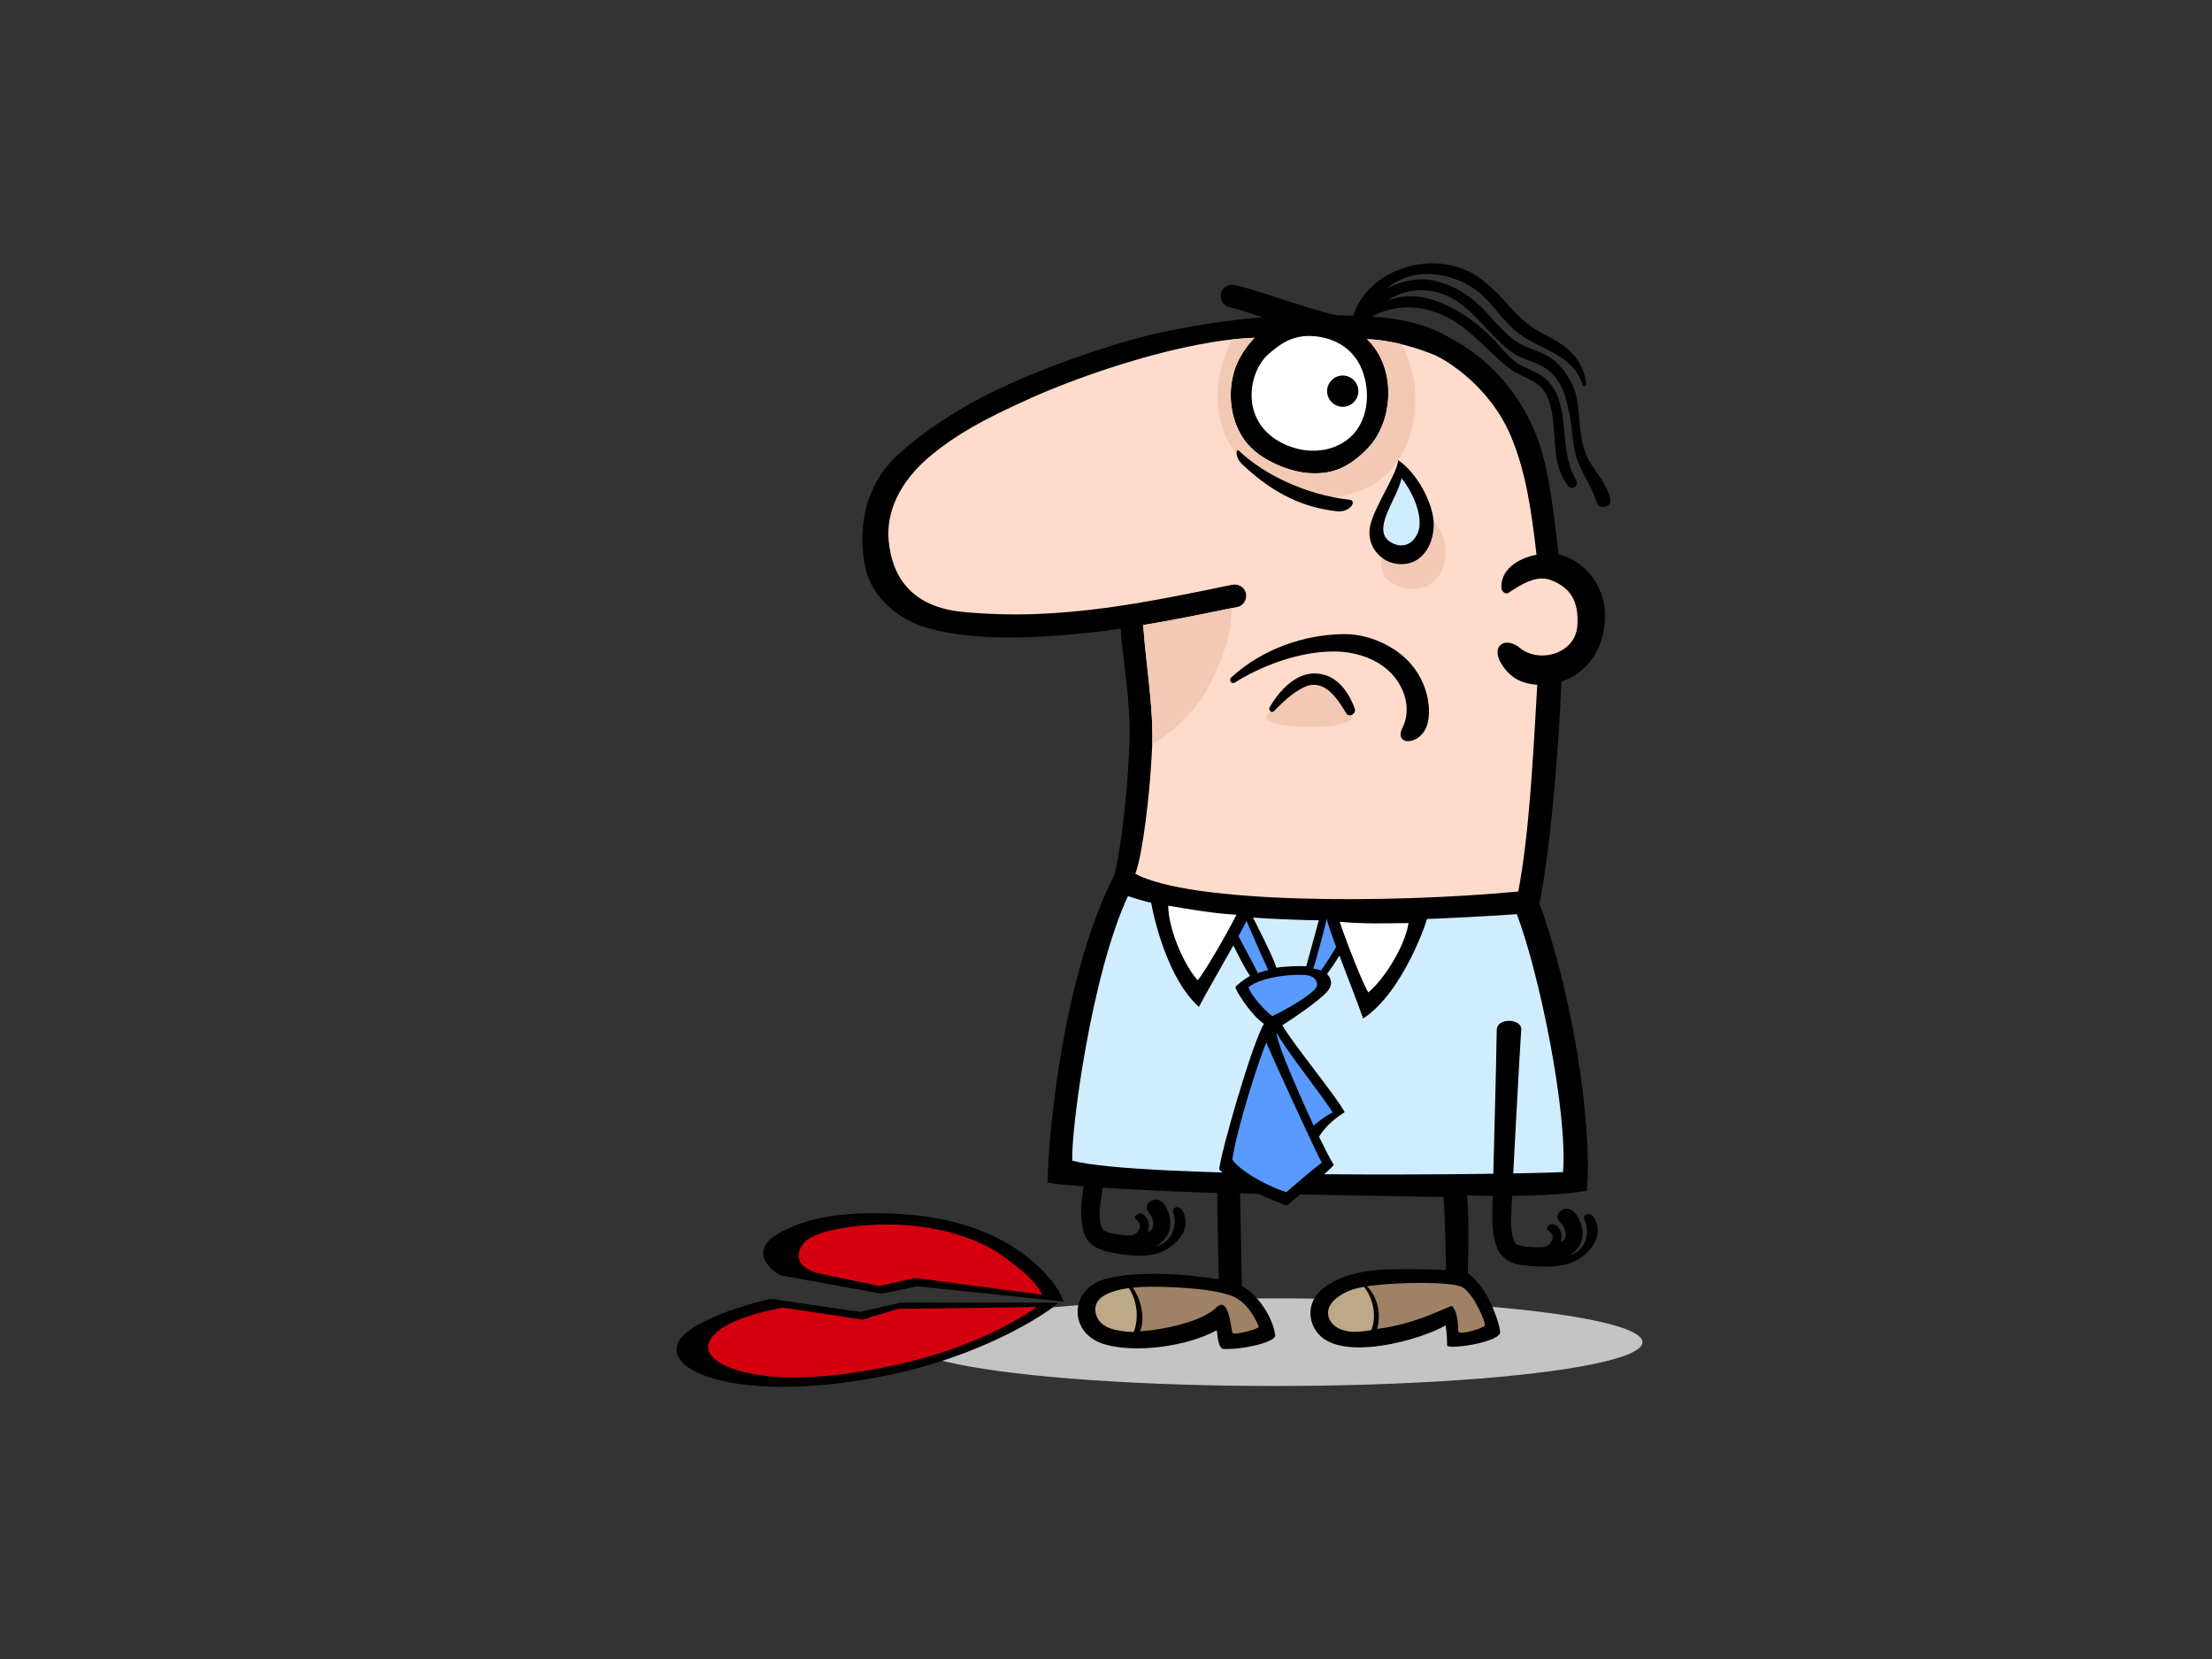 <?xml version="1.0" encoding="utf-8"?>
<!-- Generator: Adobe Illustrator 17.0.0, SVG Export Plug-In . SVG Version: 6.00 Build 0)  -->
<!DOCTYPE svg PUBLIC "-//W3C//DTD SVG 1.1//EN" "http://www.w3.org/Graphics/SVG/1.1/DTD/svg11.dtd">
<svg version="1.1" id="Layer_1" xmlns="http://www.w3.org/2000/svg" xmlns:xlink="http://www.w3.org/1999/xlink" x="0px" y="0px"
	 width="800px" height="600px" viewBox="0 0 800 600" enable-background="new 0 0 800 600" xml:space="preserve">
<rect x="0" y="0" width="800" height="600" fill="#333333" stroke="none"/>
<g>
	<ellipse fill="#C4C4C4" cx="461.141" cy="485.418" rx="132.893" ry="15.844"/>
	<path d="M427.667,437.794c-0.979-1.827-4.071-1.533-3.335,0.729c1.835,5.654-1.122,11.119-6.624,12.363
		c2.238-1.217,4.191-3.038,5.044-5.477c1.246-3.58-0.149-8.017-1.909-10.141c-1.174-1.417-3.191-1.924-4.677-0.928
		c-1.57,1.045-1.957,2.678-0.751,4.063c1.903,2.185,2.793,6.377-0.441,7.197c1.255-2.706,0.25-5.755-2.196-6.679
		c-1.042-0.394-2.909,1.187-2.124,1.864c1.239,1.069,2.081,2.136,1.405,3.644c-1.311,2.932-3.871,2.534-6.602,2.156
		c-2.732-0.378-5.625-0.755-6.653-1.983c-1.03-1.227-1.284-5.044-1.022-7.888c0.263-2.844,9.816-64.854,10.574-68.858
		c0.758-4.001-8.385-5.49-8.838-0.642c-0.453,4.85-7.373,59.537-8.149,65.848c-0.482,3.936-0.509,7.842,0.331,11.722
		c0.676,3.123,2.624,5.327,5.427,6.723c2.773,1.379,7.691,2.009,10.71,2.358c5.071,0.59,10.314,0.451,14.641-2.33
		C427.575,448.256,430.511,443.111,427.667,437.794z"/>
	<path d="M521.088,106.093c11.152,3.682,16.669,14.843,25.73,21.293c4.662,3.319,10.31,3.437,14.57,7.74
		c4.088,4.132,5.315,9.866,6.366,15.356c1.049,5.508,0.856,11.211,2.929,16.499c2.015,5.145,5.218,9.385,6.795,14.799
		c0.798,2.733,5.446,1.762,4.913-1.073c-1.017-5.422-4.845-9.263-7.578-13.893c-3.701-6.269-3.266-14.832-4.381-21.84
		c-0.806-5.074-3.445-9.726-6.984-13.377c-4.484-4.627-10.712-4.971-15.744-8.566c-5.257-3.755-9.175-9.79-14.2-13.991
		c-4.67-3.906-9.97-6.684-15.989-7.731c-5.314-0.928-11.3,0.523-16.532,3.367c1.837-1.497,3.882-2.814,6.337-3.85
		c8.133-3.434,17.888-1.475,25.11,3.122c6.803,4.329,10.51,11.885,16.831,16.637c8.15,6.13,19.569,7.476,23.124,18.592
		c0.226,0.707,1.397,0.547,1.306-0.226c-1.025-8.772-6.556-13.729-14.169-17.446c-5.818-2.838-9.709-6.348-13.984-11.144
		c-3.305-3.707-6.733-7.192-10.793-10.075c-14.719-10.451-39.599-4.004-45.342,13.888c-2.039-0.067-4.076-0.124-6.096-0.156
		c-11.475-2.552-26.2-8.446-36.562-10.907c-0.346-0.083-0.694-0.122-1.038-0.122c-1.826,0-3.518,1.13-4.033,2.999
		c-0.577,2.107,0.694,4.553,2.879,5.069c3.053,0.726,7.573,2.201,12.077,3.718c-11.621,0.76-28.844,3.466-41.922,6.672
		c-13.717,3.364-38.774,11.808-57.445,21.142c-15.957,7.98-29.169,18.214-34.755,24.125c-10.657,11.279-12.054,26.656-9.596,38.334
		c2.459,11.678,12.792,19.3,22.451,22.04c9.624,2.728,19.861,3.426,29.82,3.491c10.845,0.07,29.017-1.54,40.095-3.24
		c1.065,13.534,3.698,26.979,3.256,40.578c-0.614,18.843-3.461,41.361-5.555,48.688c-18.362,35.564-24.014,93.958-24.056,111.12
		c9.701,1.656,44.758,3.275,61.3,3.699c0.063,4.729,0.329,24.608,0.596,31.239c-3.795-0.585-8.938-1.187-10.701-1.348
		c-9.008-0.821-21.653-1.169-30.451,1.284c-12.952,3.61-13.412,19.599-0.308,23.545c11.446,3.448,30.417,0.698,40.705-5.067
		c0.419,3.949,0.917,6.741,2.49,6.796c7.505,0.259,18.894-2.589,18.635-4.918c-0.729-6.56-6.73-15.272-12.062-17.778
		c-0.046-5.684-0.564-28.677-0.656-33.568c4.491,0.086,69.042,1.206,73.625,1.322c0.486,5.911,0.761,20.376,0.887,26.483
		c-4.594-0.478-18.563-0.591-24.716-0.113c-7.062,0.551-15.83,2.651-21.064,7.864c-4.179,4.162-4.411,10.702-0.33,15.326
		c8.81,9.987,36.788,2.174,45.958-3.159c0.516,3.103,0.516,5.693,0.516,7.246c0,1.554,17.602-0.777,19.156-4.398
		c0.52-1.214-3.625-16.049-11.648-21.743c0.059-3.806,0.626-18.609-0.273-28.085c20.842,0.566,37.424-0.369,43.341-1.789
		c2.104-26.057-5.989-73.488-17.178-103.761c3.353-15.978,6.833-51.31,7.956-80.383c0.132-0.048,13.728-3.329,15.627-20.842
		c1.128-10.397-4.209-20.105-13.748-24.212c-0.869-0.375-1.845-0.653-2.887-0.845c-1.983-16.385-3.647-33.813-9.363-46.2
		c-9.073-19.653-22.175-28.221-32.72-33.645c-7.839-4.033-16.58-5.554-25.428-6.183c8.091-4.297,16.725-4.438,25.399-0.634
		c9.717,4.262,15.881,12.749,23.985,19.141c3.145,2.481,7.133,3.572,10.396,5.868c4.392,3.089,5.301,9.293,5.825,14.203
		c0.831,7.796,0.176,16.156,5.339,22.65c1.451,1.827,4.016-0.149,2.868-2.093c-5.23-8.876-3.215-19.429-6.18-29.002
		c-1.171-3.779-3.701-7.384-7.203-9.323c-2.098-1.16-4.305-2.083-6.451-3.15c-3.353-1.667-5.959-4.988-8.408-7.691
		c-6.606-7.29-15.067-13.523-24.584-16.292c-5.611-1.634-10.869-1.247-15.674,0.658
		C507.251,104.903,514.513,103.921,521.088,106.093z"/>
	<path fill="#FFFFFF" d="M458.865,127.985c3.882-3.365,8.446-6.93,15.935-6.431c8.389,0.559,13.707,4.721,16.497,9.506
		c3.914,6.71,4.753,18.175-1.397,25.444c-4.967,5.868-13.701,8.109-22.369,5.314c-8.792-2.836-14.241-9.236-14.819-17.336
		C452.229,137.689,454.979,131.349,458.865,127.985z"/>
	<path fill="#BDA888" d="M410.013,481.736c-3.15-0.017-6.524-0.567-8.657-1.367c-5.674-2.128-6.64-8.021-3.365-10.871
		c2.118-1.843,5.829-3.03,10.282-3.642C411.378,470.539,411.924,476.958,410.013,481.736z"/>
	<path fill="#9F8165" d="M455.237,479.851c0.257,0.777-9.318,3.366-9.577,2.071c-0.551-2.754-1.53-13.898-6.178-8.624
		c-5.355,4.731-18.581,7.672-27.156,8.191c1.941-4.842,0.368-11.56-2.666-15.801c2.045-0.221,4.217-0.332,6.45-0.332
		c10.883,0,25.669,1.036,31.105,4.143C452.338,472.426,454.978,479.074,455.237,479.851z"/>
	<path fill="#BDA888" d="M495.931,481.054c-2.102,0.378-4.135,0.609-6.045,0.609c-5.438,0-9.406-2.646-9.577-6.73
		c-0.173-4.082,5.118-7.727,10.612-9.059c0.725-0.175,1.537-0.34,2.412-0.496C496.671,469.6,497.984,476.114,495.931,481.054z"/>
	<path fill="#9F8165" d="M537.066,479.335c-0.261,1.035-9.318,3.623-9.577,2.328c-0.257-1.293,0-6.989-2.329-9.318
		c-0.481-0.481-12.294,6.499-27.117,8.282c1.545-5.503,0.294-11.322-3.666-15.425c9.615-1.533,31.01-1.87,34.665,0.415
		C533.184,468.203,537.325,478.299,537.066,479.335z"/>
	<path fill="#CFEDFF" d="M565.297,423.898c-19.011,0.966-152.5,2.5-177.471-4.124c-0.628-10.059,6.811-67.285,20.125-95.678
		c33.134,11.165,92.508,9.78,140.632,6.526C556.694,351.894,566.984,402.149,565.297,423.898z"/>
	<path fill="#FFDBCC" d="M570.525,225.622c-0.321,11.057-13.995,14.374-20.797,8.735c-5.252-4.349-10.855-0.92-6.656,5.824
		c3.178,5.106,7.302,7.04,12.895,7.488c-1.732,31.153-3.167,55.071-6.857,74.763c-46.812,4.39-118.153,4.425-138.518-6.398
		c2.958-7.742,5.155-30.637,5.559-37.085c0.258-4.155,0.611-8.273,0.629-12.442c0.018-4.643-0.307-9.286-0.708-13.907
		c-0.766-8.859-1.994-17.667-2.647-26.535c11.467-1.905,22.856-4.228,34.251-6.596c2.199-0.456,3.445-3.011,2.878-5.067
		c-0.625-2.268-2.873-3.337-5.066-2.881c-15.11,3.14-30.202,6.242-45.502,8.322c-17.053,2.241-33.071,3.215-51.66,1.479
		c-18.588-1.734-25.729-12.654-26.926-25.82c-0.904-9.939,3.513-21.247,15.86-31.244c8.378-6.78,17.212-12.089,35.962-20.467
		c18.75-8.377,54.653-20.745,80.508-21.643c-2.333,2.393-5.021,6.22-6.339,9.285c-3.927,9.148-2.881,21.441,3.923,29.267
		c5.592,6.431,15.573,9.784,21.196,10.329c8.667,0.839,15.228-1.568,22.423-9.21c8.946-9.507,10.364-28.809-0.561-39.146
		c8.918,0.243,18.263,3.194,24.519,5.736c4.346,1.913,19.814,11.3,27.374,28.94c5.523,12.884,7.591,27.122,9.441,43.287
		c-6.758,1.277-13.143,5.428-12.685,12.162c0.081,1.193,1.58,2.248,2.439,1.673c5.099-3.408,10.389-6.604,15.5-4.656
		C569.695,213.142,570.701,219.616,570.525,225.622z"/>
	<path fill="#F2C9B5" d="M508.069,180.718c-1.762,5.622-5.185,10.64-7.049,16.232c-1.133,3.405-2.415,7.886-0.402,11.235
		c2.074,3.447,7.91,5.352,12.174,4.719c7.305-1.08,10.518-7.492,10.009-14.61C521.991,186.931,508.284,180.621,508.069,180.718z"/>
	<path fill="#F2C9B5" d="M453.729,122.147c-2.631,0.091-5.369,0.307-8.18,0.62c-7.217,13.79-7.82,32.466,4.087,44.113
		c8.44,8.257,25.199,15.031,37.182,12.205c7.723-1.821,18.654-6.571,23.267-22.188c3.52-11.903,1.548-24.735-3.426-32.458
		c-3.958-0.963-8.166-1.656-12.286-1.769c10.925,10.337,9.507,29.639,0.561,39.146c-7.195,7.642-13.756,10.049-22.423,9.21
		c-5.624-0.545-15.604-3.898-21.196-10.329c-6.804-7.826-7.85-20.119-3.923-29.267C448.707,128.367,451.396,124.54,453.729,122.147z
		"/>
	<path fill="#F2C9B5" d="M474.912,246.183c-8.138,0.685-13.532,7.917-16.774,12.717c-3.242,4.801,32.814,6.139,31.115-0.54
		C487.488,251.423,482.896,245.512,474.912,246.183z"/>
	<path fill="#F2C9B5" d="M426.343,262.092c6.059-5.439,10.491-12.175,13.678-19.656c2.962-6.947,5.667-14.795,5.362-22.494
		c-10.631,2.201-21.26,4.346-31.958,6.123c0.652,8.868,1.881,17.677,2.647,26.535c0.4,4.621,0.725,9.264,0.708,13.907
		c-0.004,0.895-0.029,1.786-0.06,2.676C420.16,267.09,423.403,264.733,426.343,262.092z"/>
	<path d="M485.622,147.125c3.086,0,5.66-2.573,5.66-5.659s-2.574-5.659-5.66-5.659c-3.088,0-5.659,2.573-5.659,5.659
		S482.535,147.125,485.622,147.125z"/>
	<g>
		<path d="M282.265,461.245c-0.001,0,36.624,6.633,36.624,6.633l12.883-2.679l52.924,5.544c-1.798-5.152-6.758-11.257-13.868-16.669
			c-8.791-6.774-22.369-13.276-43.255-14.865c-17.918-1.371-35.747,0.087-47.424,7.785
			C273.265,451.646,275.701,457.366,282.265,461.245z"/>
		<path fill="#D4000F" d="M296.034,460.535l21.928,4.56l13.192-2.886c0,0,45.851,6.081,45.852,6.081
			c-2.647-5.06-7.056-8.805-14.51-14.147c-6.889-4.982-18.19-9.565-33.736-10.976c-12.187-1.104-33.896,0.572-38.416,6.811
			C286.78,455.178,289.679,458.817,296.034,460.535z"/>
	</g>
	<g>
		<path d="M325.747,471.102l-14.635,3.38l-32.362-4.742c-13.279,2.973-28.795,8.872-32.778,14.608
			c-5.023,7.597,5.235,13.826,21.172,16.157c20.244,2.987,46.401-0.663,66.233-6.107c27.161-7.573,45.535-19.623,49.402-23.241
			C382.78,471.157,325.747,471.102,325.747,471.102z"/>
		<path fill="#D4000F" d="M324.82,473.349l-12.883,3.915c0,0-27.606-4.233-28.838-4.359c-13.299,2.474-24.397,6.736-26.705,12.612
			c-2.083,5.817,7.049,10.448,20.181,12.056c17.821,2.21,42.659-2.098,60.07-7.179c16.474-4.859,30.521-12.124,38.458-17.778
			C371.288,472.859,324.82,473.349,324.82,473.349z"/>
	</g>
	<path d="M516.258,261.825c1.737-6.251-0.172-18.924-11.605-26.661c-5.531-3.745-12.256-5.913-18.818-5.825
		c-14.368,0.195-29.354,5.422-40.505,15.636c-1.066,0.976,0.048,2.658,1.313,1.859c8.679-5.495,22.431-11.223,35.761-11.223
		c7.117,0,13.381,2.09,17.882,5.38c7.418,5.428,10.591,14.932,6.944,22.223C503.854,269.969,514.042,269.796,516.258,261.825z"/>
	<path d="M488.066,180.74c-15.732-1.727-31.008-9.191-39.861-17.591c-1.309-1.239-1.664,2.206,1.041,4.753
		c9.027,8.506,19.617,15.452,34.374,17.014C488.294,185.411,490.924,181.054,488.066,180.74z"/>
	<path d="M518.516,189.082c-0.323-7.72-6.423-18.403-12.852-22.639c-0.342,4.931-8.646,16.788-10.138,23.759
		c-1.529,7.136,3.801,13.423,10.491,13.81C515.271,204.548,518.783,195.451,518.516,189.082z"/>
	<path fill="#CFEDFF" d="M512.96,192.208c-1.514,4.286-5.412,6.551-9.862,3.957c-7.564-4.41,2.347-15.72,3.785-23.227
		C511.745,179.012,514.613,187.522,512.96,192.208z"/>
	<path d="M489.949,256.237c-2.382-6.398-6.677-12.387-14.095-12.679c-7.424-0.292-13.27,6.471-16.669,12.196
		c-0.564,0.95,0.621,2.352,1.521,1.444c3.222-3.251,6.722-6.639,10.888-8.647c7.241-3.488,12.104,4.103,15.267,9.383
		C487.93,259.715,490.631,258.069,489.949,256.237z"/>
	<path d="M576.291,440.119c-1.154-1.723-4.201-1.125-3.245,1.055c2.382,5.444-0.019,11.174-5.374,12.955
		c2.107-1.433,3.872-3.437,4.479-5.949c0.885-3.685-0.939-7.963-2.9-9.903c-1.308-1.295-3.366-1.6-4.745-0.462
		c-1.459,1.197-1.684,2.859-0.346,4.119c2.11,1.985,3.407,6.07,0.272,7.203c0.981-2.814-0.319-5.751-2.844-6.428
		c-1.076-0.289-2.778,1.468-1.929,2.064c1.339,0.942,2.28,1.921,1.757,3.486c-1.015,3.048-3.601,2.905-6.358,2.798
		c-2.755-0.106-5.671-0.195-6.817-1.316c-1.146-1.119-1.775-4.891-1.794-7.75c-0.021-2.856,3.364-65.505,3.723-69.563
		c0.357-4.058-8.886-4.637-8.857,0.234c0.027,4.87-1.46,59.972-1.608,66.33c-0.092,3.965,0.267,7.853,1.487,11.632
		c0.979,3.041,3.137,5.042,6.064,6.154c2.895,1.1,7.852,1.241,10.888,1.29c5.107,0.086,10.31-0.569,14.341-3.764
		C577.232,450.537,579.648,445.128,576.291,440.119z"/>
	<g>
		<path d="M477.908,329.387c0,0-4.557,16.701-5.492,20.1c-1.444-0.248-7.658-0.002-10.837,0.496
			c-0.405-2.738-9.68-20.595-9.68-20.595h-11.85c0,0,9.606,20.692,12.067,23.508c-1.225,0.683-4.931,3.335-5.276,4.036
			c-0.345,0.704,5.417,10.055,10.286,13.35c-4.308,7.117-15.488,46.084-16.21,52.661c5.924,6.081,21.662,12.197,24.563,13.03
			c4.878-4.244,14.066-11.421,16.906-14.641c-1.823-2.957-3.811-7.208-5.349-10.264c2.749-4.13,5.638-6.488,9.286-8.84
			c-2.752-5.387-19.375-25.576-22.531-31.446c4.645-2.916,12.415-8.32,15.705-11.617c2.6-2.604,2.31-4.963,0.432-6.947
			c5.307-6.688,13.44-22.707,13.44-22.707L477.908,329.387z"/>
		<g>
			<path fill="#589AFF" d="M444.557,331.802c2.7,0.157,5.752,0.065,5.752,0.065s6.007,14.08,8.381,18.984
				c-1.301,0.248-3.045,0.798-3.758,1.117C453.168,348.134,447.13,337.575,444.557,331.802z"/>
			<path fill="#589AFF" d="M465.214,431.155c-6.092-1.885-15.918-6.971-19.536-11.697c1.595-11.406,9.787-36.637,12.302-42.475
				c0.229,1.173,18.358,40.687,20.054,43.5C473.592,423.893,469.419,427.534,465.214,431.155z"/>
			<path fill="#589AFF" d="M481.966,402.322c-2.598,1.284-4.738,2.965-6.858,4.756c-1.659-3.54-13.883-30.165-13.384-33.643
				C463.781,378.149,478.977,397.261,481.966,402.322z"/>
			<path fill="#589AFF" d="M460.134,367.477c-1.68-1.084-7.225-6.575-8.616-10.456c5.725-4.433,19.164-4.931,21.91-4.186
				c2.744,0.745,3.591,3.178,2.312,4.715C473.571,360.157,466.203,364.623,460.134,367.477z"/>
			<path fill="#589AFF" d="M477.763,350.975c-0.343-0.245-2.6-0.601-2.891-0.744c1.062-2.047,5.203-18.738,5.203-18.738l9.247,0.373
				C489.322,331.867,482.171,345.037,477.763,350.975z"/>
		</g>
	</g>
	<g>
		<path d="M516.45,330.936c-5.301,0.006-28.593-0.448-36.759-1.023c-1.811,0.478,9.511,27.408,13.311,38.453
			C507.867,358.579,516.722,331.494,516.45,330.936z"/>
		<path fill="#FFFFFF" d="M494.883,358.909c-1.966-2.911-8.354-19.329-10.346-25.528c8.84,0.795,16.057,0.569,24.881,0.447
			C508.408,341.063,501.492,353.321,494.883,358.909z"/>
	</g>
	<g>
		<path d="M433.596,364.161c5.409-10.356,20.623-35.294,18.902-36.038c-8.16-0.65-31.261-3.675-36.502-4.471
			C415.645,324.16,420.357,352.264,433.596,364.161z"/>
		<path fill="#FFFFFF" d="M422.518,327.559c8.706,1.436,15.809,2.74,24.668,3.27c-2.895,5.832-11.66,21.114-14.039,23.701
			C427.444,348.016,422.437,334.864,422.518,327.559z"/>
	</g>
</g>
</svg>
